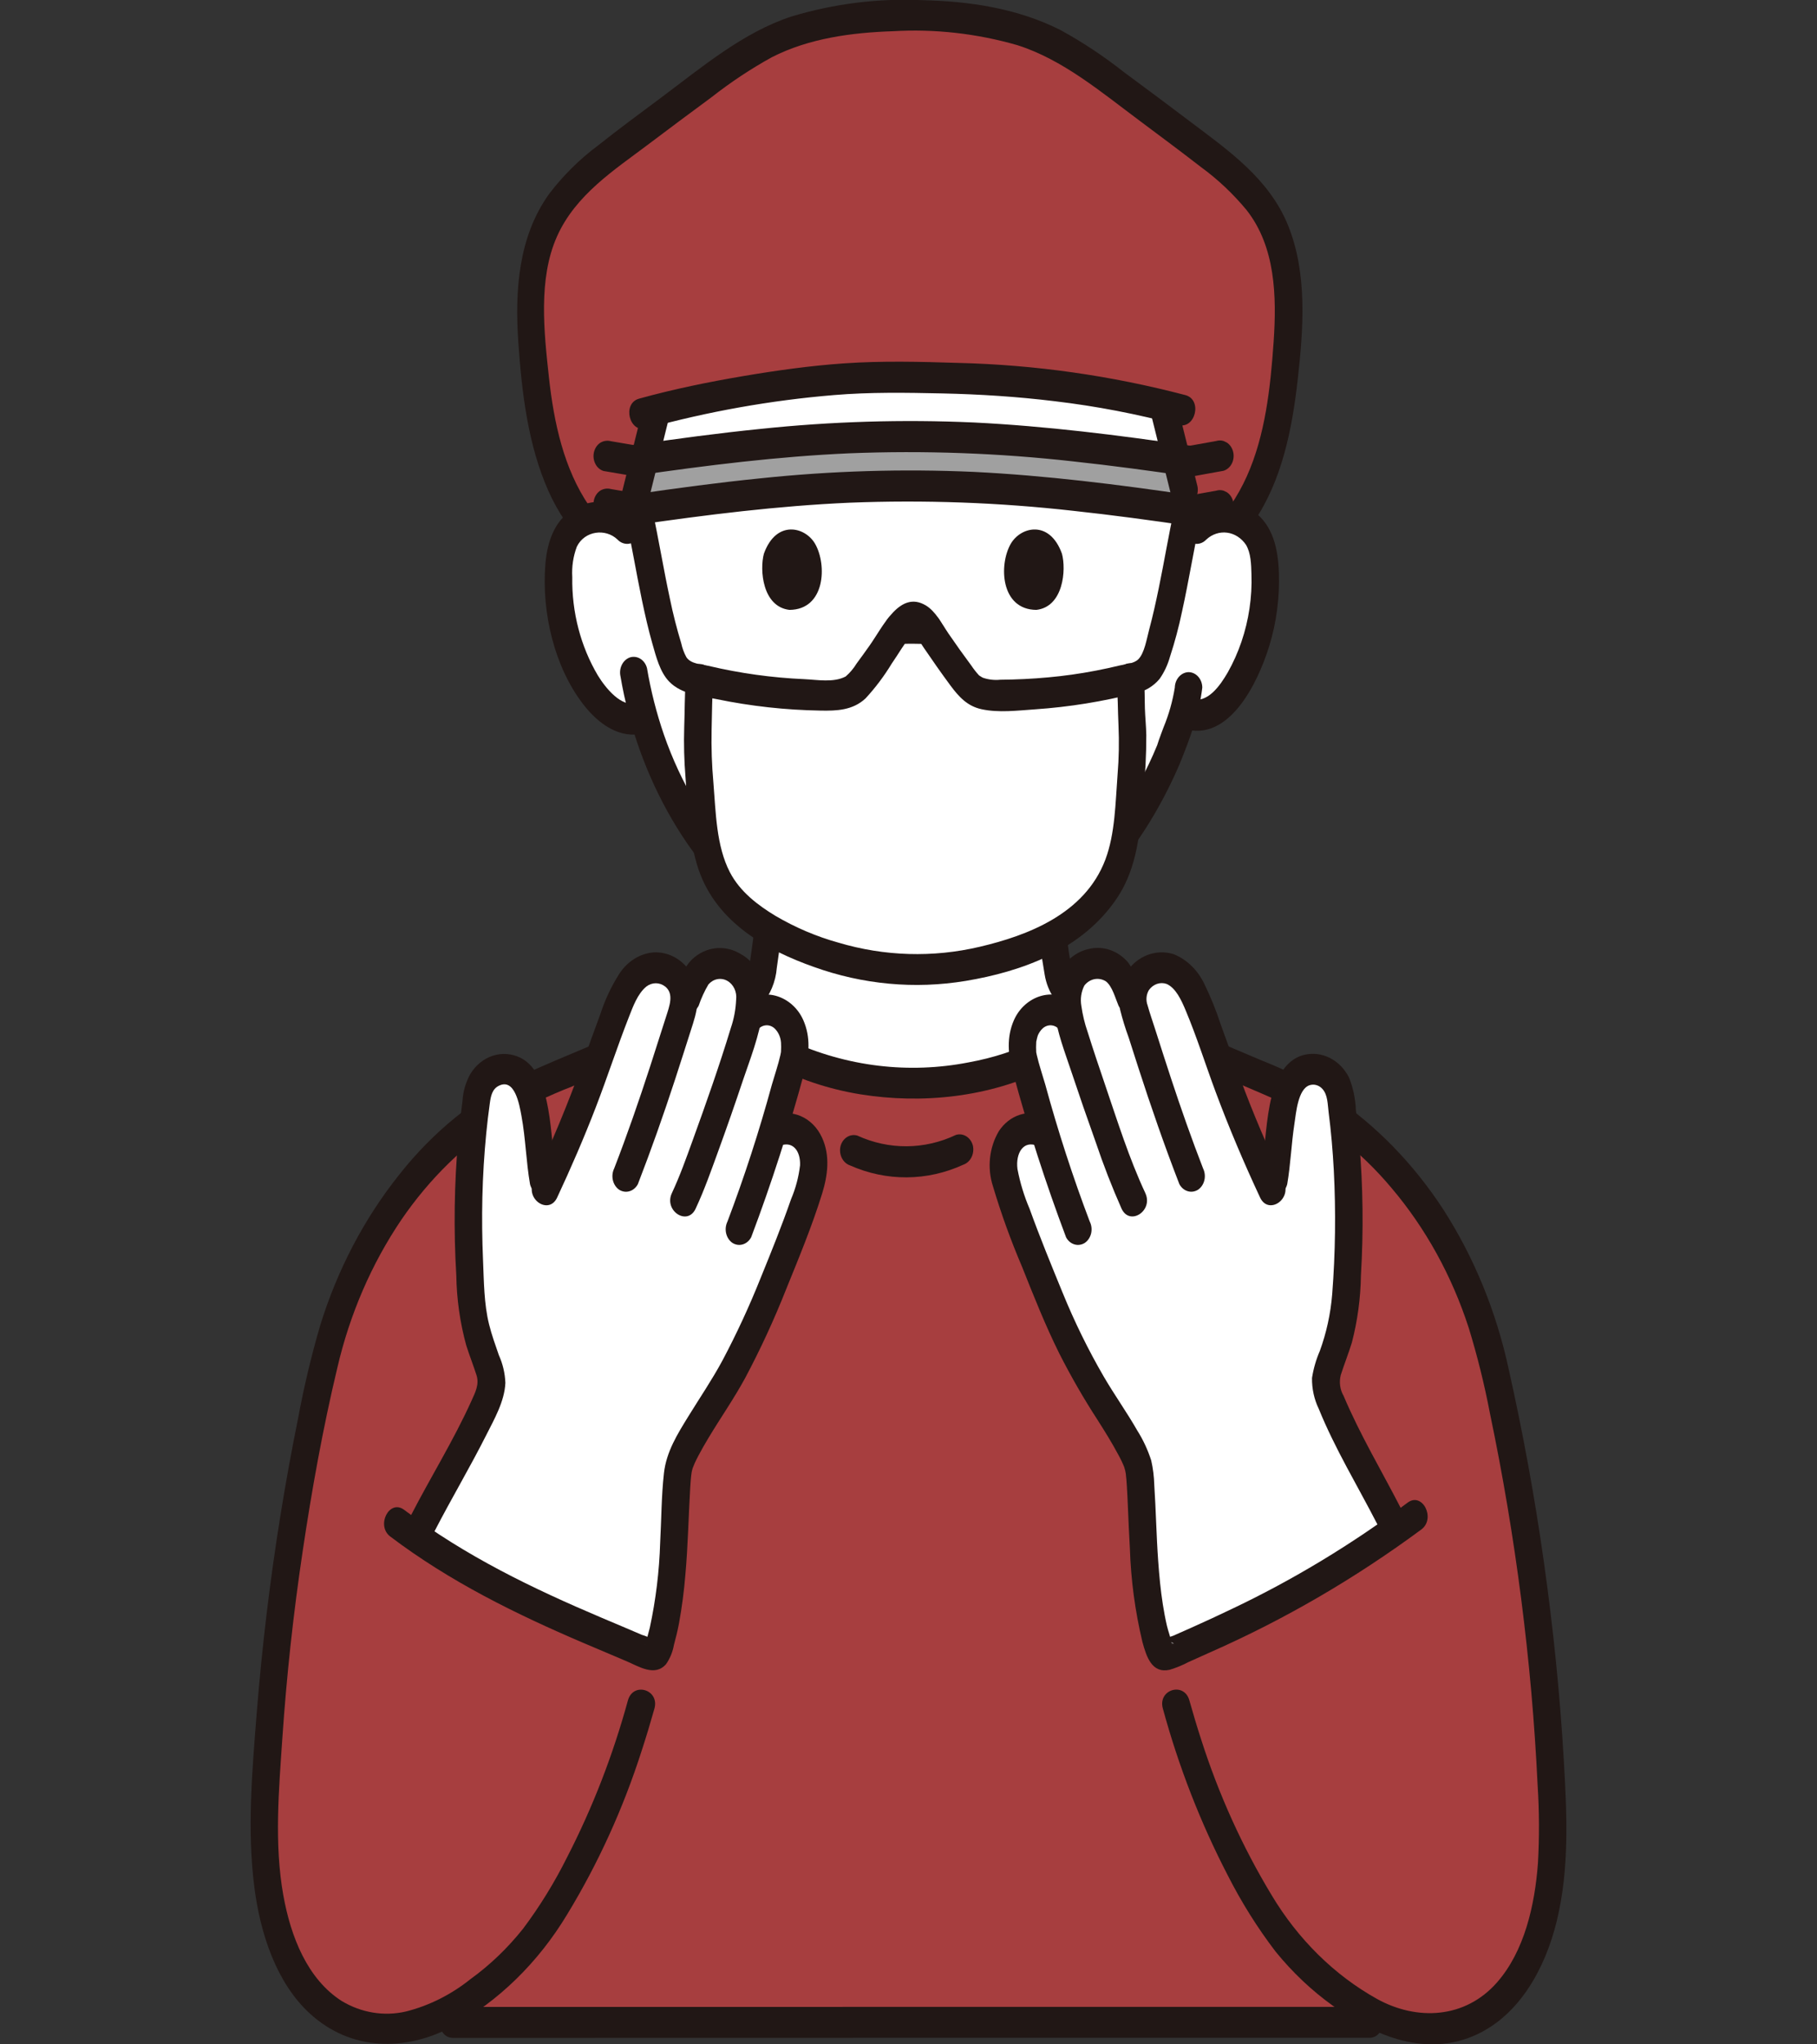<svg width="256" height="288" viewBox="0 0 256 288" fill="none" xmlns="http://www.w3.org/2000/svg">
<rect x="0" y="0" width="256" height="288" fill="#333333" stroke="none"/>
<g clip-path="url(#clip0_334_461)">
<path d="M103.432 55.396C109.469 54.259 115.562 53.534 121.676 53.223C125.641 53.092 129.614 53.179 133.582 53.265C143.762 53.462 153.902 54.74 163.867 57.083C165.333 62.998 166.801 68.913 168.271 74.826C168.918 74.076 169.715 73.509 170.596 73.174C171.476 72.84 172.415 72.746 173.334 72.901C174.161 73.033 174.952 73.371 175.647 73.892C176.343 74.412 176.926 75.101 177.355 75.908C177.851 77.023 178.133 78.242 178.182 79.487C178.544 84.357 177.708 89.245 175.767 93.616C174.852 95.826 173.523 97.787 171.873 99.367C171.203 100.098 170.351 100.581 169.43 100.752C168.509 100.923 167.564 100.773 166.721 100.322C166.087 102.455 165.262 104.372 164.99 105.303C163.71 109.206 156.841 122.566 148.034 128.48C148.174 130.391 148.401 132.283 148.691 134.185C149.155 137.18 149.014 139.85 152.711 141.355C152.775 141.381 153.562 141.794 154.69 142.39C148.972 149.107 139.498 152.545 127.833 152.545C117.163 152.545 107.06 147.962 101.667 142.443C102.877 141.807 103.714 141.377 103.778 141.354C107.477 139.85 107.328 137.178 107.796 134.183C108.127 132.151 108.362 130.102 108.499 128.042C105.012 125.44 101.892 122.262 99.243 118.617C95.423 113.429 92.528 107.461 90.719 101.039L90.216 101.191C88.053 101.846 86.402 100.548 85.085 99.367C83.434 97.787 82.106 95.826 81.19 93.616C79.249 89.245 78.413 84.357 78.775 79.487C78.824 78.242 79.106 77.023 79.602 75.908C80.03 75.101 80.614 74.412 81.309 73.892C82.005 73.371 82.796 73.033 83.623 72.901C84.469 72.762 85.331 72.83 86.151 73.102C86.971 73.373 87.729 73.841 88.374 74.473L92.529 57.736C95.747 56.912 99.524 56.1 103.432 55.396Z" fill="white"/>
<path d="M90.761 146.385C92.032 145.819 93.256 145.258 94.409 144.706L100.883 141.6C106.04 147.489 116.624 152.546 127.832 152.546C139.91 152.546 149.64 148.864 155.283 141.665L161.622 144.704C167.851 147.69 176.202 150.931 182.446 153.799C187.796 156.513 190.951 159.245 195.001 163.212C198.752 167.034 201.97 171.471 204.546 176.373C207.269 181.596 209.31 187.234 210.605 193.111C215.253 213.62 217.979 234.621 218.738 255.769C219.085 266.416 217.011 278.643 208.749 283.844C204.976 286.217 200.405 286.311 196.221 284.896H192.922C178.742 284.896 76.335 284.911 63.829 284.917C63.829 284.917 62.308 284.917 59.732 284.923C55.569 286.31 51.031 286.204 47.28 283.845C39.018 278.644 36.944 266.417 37.291 255.77C38.05 234.622 40.776 213.621 45.424 193.112C46.719 187.234 48.76 181.597 51.483 176.374C54.059 171.472 57.277 167.035 61.028 163.213C65.079 159.246 68.233 156.514 73.583 153.8C78.674 151.463 85.162 148.878 90.761 146.385Z" fill="#F54749" fill-opacity="0.6"/>
<path d="M192.924 282.718H175.819H146.573L113.069 282.724L83.135 282.729C77.047 282.729 70.958 282.729 64.869 282.729H63.83C61.339 282.729 61.335 287.086 63.83 287.086C69.269 287.086 74.708 287.086 80.147 287.086L108.987 287.08L142.471 287.075H172.766H191.777H192.927C195.42 287.075 195.424 282.718 192.927 282.718H192.924Z" fill="#211715"/>
<path d="M163.72 71.354C153.247 69.879 140.545 68.407 128.365 68.438C115.192 68.471 103.865 69.696 89.02 71.87L90.812 64.651C104.788 62.64 115.723 61.511 128.365 61.474C141.347 61.442 154.922 63.116 165.754 64.683C166.353 67.09 166.951 69.496 167.55 71.902C166.312 71.723 165.035 71.541 163.72 71.354Z" fill="#A0A0A0"/>
<path d="M83.677 23.651C80.921 25.806 78.624 28.621 76.949 31.893C74.41 37.31 74.585 43.833 75.099 49.965C75.801 58.336 77.175 67.095 82.096 73.409C82.582 73.161 83.096 72.991 83.623 72.901C84.469 72.762 85.331 72.83 86.151 73.102C86.971 73.373 87.729 73.841 88.374 74.473C89.758 68.895 91.141 63.315 92.523 57.734C100.973 55.57 113.28 53.501 121.676 53.223C125.641 53.092 129.614 53.179 133.582 53.265C143.762 53.462 153.902 54.74 163.867 57.083C165.333 62.998 166.801 68.913 168.271 74.826C168.918 74.076 169.715 73.509 170.596 73.174C171.476 72.84 172.415 72.746 173.334 72.901C173.698 72.962 174.055 73.064 174.401 73.204C179.193 66.906 180.546 58.246 181.24 49.967C181.755 43.836 181.93 37.312 179.39 31.895C177.117 27.048 172.998 23.791 169.011 20.758C164.724 17.497 160.415 14.276 156.084 11.094C153.648 9.205 151.083 7.536 148.414 6.101C142.101 2.924 134.556 2.178 128.17 2.178C122.186 2.178 114.238 2.921 107.925 6.098C105.255 7.533 102.691 9.202 100.255 11.09C95.924 14.272 91.615 17.493 87.328 20.754C86.105 21.686 84.869 22.638 83.677 23.651Z" fill="#F54749" fill-opacity="0.6"/>
<path d="M91.067 60.361C99.731 57.975 108.556 56.402 117.451 55.659C122.556 55.227 127.675 55.316 132.789 55.425C138.072 55.539 143.346 55.879 148.603 56.522C154.458 57.215 160.267 58.332 165.994 59.865C168.415 60.522 169.45 56.325 167.025 55.664C156.524 52.908 145.798 51.387 135.018 51.126C129.66 50.956 124.27 50.819 118.916 51.19C114.212 51.517 109.522 52.171 104.862 52.957C99.888 53.797 94.925 54.807 90.04 56.161C87.62 56.832 88.646 61.036 91.07 60.363L91.067 60.361Z" fill="#211715"/>
<path d="M83.014 71.282C79.449 66.061 78.038 59.563 77.338 53.136C76.644 46.76 75.813 39.3 78.467 33.332C81.09 27.432 86.584 23.927 91.278 20.385C94.253 18.14 97.239 15.914 100.234 13.707C102.936 11.586 105.779 9.701 108.737 8.067C114.013 5.369 120.07 4.59 125.806 4.398C131.695 4.053 137.596 4.712 143.309 6.354C149.712 8.375 155.12 12.952 160.593 17.031C163.483 19.187 166.375 21.342 169.232 23.554C171.578 25.267 173.729 27.296 175.637 29.597C179.696 34.771 179.891 41.69 179.438 48.231C178.996 54.599 178.263 61.324 175.669 67.096C175.005 68.571 174.221 69.972 173.325 71.282C173.069 71.782 172.998 72.376 173.128 72.933C173.258 73.492 173.579 73.969 174.02 74.263C174.466 74.541 174.99 74.614 175.484 74.469C175.977 74.323 176.401 73.97 176.67 73.482C180.582 67.746 182.041 60.545 182.833 53.513C183.64 46.337 184.217 38.598 181.507 31.824C178.845 25.177 173.012 21.159 167.844 17.25C164.706 14.876 161.555 12.523 158.393 10.192C155.538 7.937 152.529 5.94 149.392 4.222C143.304 1.156 136.573 0.174 129.957 0.023C123.735 -0.262 117.51 0.516 111.495 2.329C104.71 4.558 98.945 9.42 93.129 13.766C90.144 15.992 87.145 18.198 84.223 20.523C81.66 22.425 79.346 24.721 77.347 27.343C73.07 33.334 72.515 40.824 73.029 48.233C73.522 55.35 74.391 62.672 77.252 69.133C77.933 70.668 78.743 72.124 79.673 73.484C79.943 73.969 80.367 74.319 80.859 74.464C81.352 74.61 81.874 74.538 82.321 74.265C82.762 73.971 83.083 73.493 83.213 72.935C83.343 72.377 83.272 71.784 83.016 71.284L83.014 71.282Z" fill="#211715"/>
<path d="M97.187 147.165C99.224 146.11 101.259 145.051 103.293 143.988C103.758 143.745 104.266 143.534 104.713 143.254C103.795 143.837 104.768 143.245 104.995 143.137C105.285 142.999 105.574 142.859 105.852 142.692C106.348 142.387 106.811 142.02 107.235 141.6C108.505 140.194 109.289 138.326 109.447 136.33C109.824 133.606 110.244 130.883 110.43 128.132C110.426 127.556 110.22 127.005 109.858 126.597C109.496 126.19 109.006 125.959 108.494 125.954C107.983 125.965 107.496 126.198 107.135 126.604C106.774 127.01 106.567 127.558 106.557 128.132C106.396 130.501 106.036 132.827 105.712 135.171C105.622 135.966 105.457 136.748 105.223 137.505C105.378 137.042 105.199 137.534 105.149 137.636C105.119 137.697 104.81 138.219 104.94 138.029C105.071 137.838 104.68 138.33 104.631 138.382C104.359 138.679 104.801 138.299 104.434 138.57C103.33 139.272 102.184 139.885 101.004 140.405C99.081 141.407 97.157 142.407 95.233 143.407C94.793 143.702 94.473 144.179 94.343 144.737C94.213 145.295 94.283 145.888 94.538 146.388C94.806 146.877 95.23 147.231 95.724 147.376C96.217 147.522 96.741 147.448 97.187 147.169V147.165Z" fill="#211715"/>
<path d="M146.094 128.479C146.306 131.445 146.671 134.394 147.188 137.312C147.39 138.545 147.855 139.704 148.544 140.69C149.233 141.676 150.124 142.459 151.141 142.971C151.508 143.088 151.862 143.252 152.197 143.459C151.912 143.186 151.622 143.17 151.888 143.315C152.102 143.434 152.322 143.542 152.539 143.656C153.309 144.06 154.077 144.466 154.844 144.874C156.81 145.917 158.775 146.962 160.739 148.009C161.185 148.285 161.709 148.358 162.202 148.213C162.694 148.067 163.119 147.715 163.387 147.227C163.642 146.727 163.712 146.135 163.582 145.577C163.452 145.019 163.133 144.542 162.693 144.246C159.707 142.654 156.737 140.99 153.713 139.488C152.92 139.18 152.192 138.691 151.575 138.052C151.428 137.859 151.424 137.855 151.561 138.039C151.498 137.936 151.439 137.831 151.383 137.723C151.301 137.564 151.226 137.399 151.161 137.23C151.345 137.705 151.105 136.976 151.08 136.883C151.027 136.674 150.982 136.46 150.941 136.248C150.474 133.684 150.149 131.09 149.968 128.481C149.955 127.908 149.747 127.362 149.387 126.956C149.026 126.551 148.541 126.317 148.032 126.302C147.519 126.307 147.029 126.538 146.667 126.945C146.305 127.353 146.099 127.904 146.095 128.481L146.094 128.479Z" fill="#211715"/>
<path d="M98.954 142.472C101.598 145.578 104.757 148.07 108.253 149.807C112.365 151.973 116.739 153.441 121.233 154.164C129.936 155.563 139.418 154.584 147.504 150.558C151.252 148.746 154.574 145.979 157.208 142.474C157.558 142.057 157.753 141.506 157.753 140.933C157.753 140.361 157.558 139.809 157.208 139.393C156.843 138.989 156.351 138.762 155.839 138.762C155.326 138.762 154.835 138.989 154.469 139.393C150.004 145.504 143.273 148.414 136.495 149.658C128.028 151.316 119.317 150.266 111.355 146.626C107.71 145.023 104.415 142.556 101.694 139.393C100.013 137.314 97.28 140.402 98.955 142.474L98.954 142.472Z" fill="#211715"/>
<path d="M165.52 96.867C165.207 98.794 164.677 100.667 163.942 102.443C163.717 103.057 163.475 103.666 163.264 104.287C163.198 104.481 163.134 104.676 163.073 104.872C162.894 105.444 163.171 104.648 163.045 104.962C162.273 106.847 161.396 108.676 160.421 110.438C157.629 115.72 154.068 120.436 149.886 124.39C147.645 126.525 145 128.056 142.154 128.868C139.726 129.498 140.754 133.701 143.183 133.07C149.118 131.527 154.06 126.658 157.938 121.596C161.278 117.37 164.072 112.636 166.24 107.534C167.612 104.149 168.957 100.567 169.393 96.867C169.39 96.29 169.185 95.737 168.823 95.33C168.46 94.922 167.969 94.691 167.456 94.688C166.947 94.702 166.461 94.936 166.101 95.342C165.74 95.748 165.532 96.293 165.52 96.867Z" fill="#211715"/>
<path d="M87.422 95.286C89.811 109.439 97.434 123.242 108.583 130.665C111.643 132.744 115.032 134.139 118.562 134.772C119.057 134.907 119.578 134.825 120.021 134.542C120.464 134.259 120.794 133.798 120.945 133.251C121.077 132.693 121.009 132.1 120.756 131.599C120.503 131.097 120.085 130.728 119.592 130.57C113.678 129.583 108.512 126.058 104.242 121.46C99.555 116.429 95.905 110.305 93.547 103.517C92.499 100.475 91.699 97.332 91.157 94.127C91.016 93.573 90.688 93.103 90.242 92.819C89.797 92.534 89.27 92.458 88.775 92.606C88.285 92.77 87.871 93.14 87.619 93.64C87.367 94.139 87.297 94.729 87.422 95.286Z" fill="#211715"/>
<path d="M169.964 76.002C170.369 75.629 170.837 75.352 171.34 75.187C171.842 75.021 172.369 74.972 172.889 75.04C173.409 75.108 173.911 75.294 174.366 75.585C174.821 75.876 175.22 76.267 175.538 76.735C176.252 77.897 176.281 79.541 176.319 80.895C176.376 82.515 176.282 84.138 176.041 85.736C175.567 88.928 174.528 91.981 172.987 94.715C171.878 96.635 170.091 99.162 167.835 98.463C165.427 97.723 164.4 101.925 166.805 102.665C173.036 104.581 177.129 96.514 178.827 91.004C179.843 87.691 180.304 84.195 180.186 80.694C180.066 77.258 179.339 74.043 176.665 72.044C175.219 71.025 173.517 70.559 171.816 70.717C170.115 70.875 168.504 71.648 167.225 72.92C166.866 73.331 166.665 73.885 166.665 74.461C166.665 75.037 166.866 75.591 167.225 76.002C167.594 76.399 168.084 76.621 168.595 76.621C169.105 76.621 169.596 76.399 169.964 76.002Z" fill="#211715"/>
<path d="M89.731 72.92C88.582 71.785 87.167 71.045 85.654 70.791C84.142 70.536 82.596 70.777 81.202 71.485C78.286 72.975 77.113 76.079 76.838 79.487C76.284 86.329 78.139 94.018 82.19 99.244C84.343 102.021 87.363 104.166 90.731 103.292C93.158 102.662 92.131 98.46 89.701 99.091C87.523 99.656 85.345 96.96 84.24 95.166C81.807 91.066 80.547 86.227 80.629 81.298C80.542 79.831 80.763 78.362 81.274 77.008C82.37 74.765 85.308 74.398 86.993 76.002C87.362 76.397 87.853 76.617 88.362 76.617C88.872 76.617 89.362 76.397 89.731 76.002C90.091 75.591 90.292 75.037 90.292 74.461C90.292 73.885 90.091 73.331 89.731 72.92Z" fill="#211715"/>
<path d="M107.629 77.995C107.009 80.264 107.413 85.474 111.229 85.918C116.273 85.884 116.542 79.581 114.844 76.618C113.454 74.191 109.366 73.182 107.629 77.995Z" fill="#211715"/>
<path d="M149.617 77.995C150.238 80.264 149.833 85.475 146.017 85.918C140.974 85.884 140.705 79.581 142.402 76.617C143.793 74.191 147.88 73.183 149.617 77.995Z" fill="#211715"/>
<path d="M160.647 146.586C167.127 149.682 173.787 152.26 180.333 155.177C186.281 157.934 191.639 162.085 196.05 167.353C200.845 173.006 204.549 179.714 206.929 187.056C208.141 190.997 209.139 195.017 209.918 199.094C210.824 203.431 211.646 207.788 212.382 212.165C213.845 220.849 214.968 229.593 215.75 238.397C216.133 242.754 216.428 247.12 216.638 251.495C216.874 255.148 216.889 258.814 216.683 262.469C216.243 268.432 214.766 274.884 210.927 279.262C206.409 284.418 199.605 284.69 194.012 281.601C188.008 278.255 182.884 273.206 179.145 266.952C175.041 260.157 171.714 252.807 169.24 245.077C168.646 243.245 168.094 241.397 167.572 239.54C166.823 236.876 163.082 238.014 163.838 240.698C166.066 248.871 169.121 256.729 172.944 264.117C174.889 267.955 177.156 271.575 179.715 274.926C182.095 277.857 184.808 280.422 187.784 282.556C193.773 286.952 201.117 289.866 208.106 286.59C214.056 283.802 217.687 277.395 219.337 270.615C221.131 263.242 220.769 255.601 220.331 248.061C219.791 238.726 218.841 229.42 217.54 220.182C216.249 211.023 214.594 201.942 212.575 192.937C210.835 184.829 207.709 177.179 203.369 170.416C199.171 163.96 193.865 158.516 187.764 154.408C184.571 152.433 181.237 150.762 177.797 149.41C174.304 147.913 170.794 146.465 167.309 144.943C165.734 144.255 164.162 143.557 162.608 142.814C162.161 142.541 161.638 142.47 161.146 142.616C160.654 142.761 160.23 143.111 159.959 143.596C159.703 144.095 159.633 144.688 159.763 145.246C159.893 145.804 160.213 146.282 160.654 146.576L160.647 146.586Z" fill="#211715"/>
<path d="M128.324 88.509C122.069 88.509 111.81 89.865 104.688 91.031C103.446 91.236 100.373 91.539 99.563 92.566C98.056 94.472 98.628 98.552 98.433 100.868C98.221 104.573 98.319 108.293 98.726 111.978C99.177 116.86 99.397 122.064 102.371 125.874C107.871 132.914 120.615 136.664 128.989 136.664C134.576 136.575 140.112 135.447 145.372 133.325C149.937 131.484 154.206 128.395 156.596 123.953C158.849 119.765 158.761 115.566 159.244 110.792C159.609 107.438 159.667 104.051 159.419 100.685C159.212 98.374 159.736 94.603 158.208 92.668C157.402 91.642 154.866 91.231 153.621 91.043C145.802 89.861 135.273 88.509 128.324 88.509Z" fill="white"/>
<path d="M96.623 95.723C96.45 97.941 96.486 100.204 96.4 102.431C96.327 104.797 96.389 107.165 96.583 109.522C96.9 113.794 97.045 118.424 98.413 122.465C100.978 130.044 108.176 133.919 114.647 136.209C121.554 138.695 128.874 139.372 136.049 138.189C143.858 136.883 152.467 133.876 157.403 126.479C160.259 122.2 160.622 117.108 161.068 111.971C161.361 109.182 161.507 106.375 161.504 103.567C161.481 102.313 161.347 101.07 161.307 99.82C161.262 98.413 161.307 97.013 161.161 95.612C161.146 95.04 160.937 94.496 160.577 94.091C160.217 93.686 159.734 93.451 159.225 93.434C158.712 93.437 158.221 93.668 157.859 94.076C157.496 94.484 157.292 95.036 157.289 95.612C157.516 97.779 157.477 100.01 157.585 102.191C157.689 104.506 157.645 106.826 157.455 109.133C157.151 113.052 157.121 117.433 155.733 121.105C152.828 128.786 144.712 131.808 138.051 133.375C131.442 134.933 124.6 134.729 118.074 132.779C115.011 131.925 112.05 130.664 109.253 129.02C106.801 127.537 104.259 125.628 102.828 122.863C100.912 119.161 100.85 114.412 100.512 110.253C100.291 107.785 100.207 105.305 100.259 102.826C100.328 100.473 100.313 98.064 100.495 95.721C100.491 95.145 100.286 94.594 99.924 94.186C99.561 93.778 99.071 93.547 98.559 93.543C98.049 93.554 97.562 93.787 97.201 94.194C96.84 94.6 96.633 95.147 96.623 95.721V95.723Z" fill="#211715"/>
<path d="M130.768 86.383C129.373 86.324 127.975 86.303 126.58 86.365C126.068 86.374 125.578 86.601 125.209 87C124.937 87.305 124.752 87.694 124.677 88.117C124.602 88.54 124.64 88.979 124.787 89.378C124.934 89.776 125.183 90.117 125.502 90.356C125.821 90.596 126.197 90.723 126.58 90.722C127.975 90.66 129.373 90.681 130.768 90.74C131.281 90.74 131.774 90.51 132.137 90.102C132.5 89.693 132.704 89.139 132.704 88.561C132.704 87.984 132.5 87.43 132.137 87.021C131.774 86.612 131.281 86.383 130.768 86.383Z" fill="#211715"/>
<path d="M119.766 164.179C124.898 166.456 130.613 166.42 135.722 164.078C136.208 163.909 136.618 163.537 136.87 163.039C137.121 162.542 137.194 161.955 137.074 161.398C136.935 160.843 136.606 160.372 136.161 160.088C135.715 159.803 135.187 159.727 134.692 159.877C132.495 160.92 130.137 161.465 127.753 161.482C125.368 161.5 123.004 160.988 120.795 159.978C120.3 159.827 119.772 159.903 119.326 160.188C118.881 160.473 118.552 160.944 118.414 161.5C118.29 162.056 118.361 162.645 118.613 163.144C118.865 163.643 119.278 164.014 119.766 164.179Z" fill="#211715"/>
<path d="M149.805 142.811C150.14 143.058 150.452 143.343 150.734 143.663C150.048 140.592 150.096 137.199 153.267 135.981C154.176 135.593 155.181 135.595 156.088 135.989C156.996 136.382 157.742 137.138 158.185 138.112C158.467 138.727 159.272 140.593 159.272 140.593L159.654 141.479C159.493 140.478 159.651 139.446 160.101 138.564C160.551 137.682 161.264 137.008 162.113 136.66C164.958 135.55 167.067 137.353 168.621 141.003C169.509 143.091 170.835 146.871 172.575 151.697C174.741 157.717 177.27 163.458 179.208 167.601C180.015 164.334 180.015 160.395 180.634 156.97C180.957 155.174 181.319 153.29 182.39 151.908C182.935 151.256 183.655 150.821 184.44 150.672C185.224 150.522 186.031 150.664 186.737 151.078C187.241 151.377 187.683 151.793 188.034 152.298C188.385 152.803 188.636 153.386 188.773 154.009C190.209 164.095 190.439 174.352 189.458 184.507C189.227 187.139 188.254 189.617 187.412 192.084C187.008 193.264 186.615 194.001 186.812 195.201C187.127 196.569 187.608 197.883 188.241 199.104C190.63 204.249 193.818 209.769 196.685 215.533C185.52 223.874 174.602 228.702 164.977 232.905C163.4 233.594 163.417 232.794 162.902 230.982C160.576 222.806 161.148 209.288 160.357 206.392C159.615 203.678 155.07 197.106 154.049 195.381C151.895 191.676 149.97 187.809 148.287 183.807C146.512 179.476 142.801 170.431 141.712 166.328C141.196 164.705 141.262 162.921 141.896 161.352C142.269 160.447 142.916 159.721 143.721 159.303C144.204 159.076 144.724 158.963 145.247 158.973C145.771 158.982 146.287 159.113 146.763 159.358L147.213 159.511C146.137 155.949 145.144 152.448 144.227 149.274C144.001 148.488 143.454 144.345 146.345 142.743C146.87 142.388 147.472 142.207 148.084 142.219C148.696 142.231 149.292 142.436 149.805 142.811Z" fill="white"/>
<path d="M181.357 166.833C181.841 164.02 181.937 161.151 182.37 158.332C182.607 156.789 182.865 153.402 184.525 152.874C184.833 152.779 185.159 152.775 185.469 152.864C185.779 152.952 186.063 153.129 186.294 153.379C187.079 154.209 187.047 155.564 187.191 156.686C187.541 159.4 187.774 162.132 187.922 164.872C188.221 170.68 188.146 176.504 187.697 182.3C187.474 185.059 186.884 187.765 185.947 190.328C185.427 191.527 185.058 192.801 184.852 194.115C184.827 195.635 185.155 197.137 185.803 198.472C188.088 204.099 191.264 209.301 194.013 214.65C195.261 217.076 198.608 214.885 197.357 212.45C194.661 207.207 191.614 202.113 189.297 196.634C189.049 196.209 188.885 195.728 188.816 195.226C188.748 194.723 188.776 194.209 188.899 193.72C189.392 192.177 189.994 190.678 190.469 189.126C191.266 186.058 191.695 182.883 191.742 179.686C192.119 173.429 192.043 167.148 191.514 160.905C191.381 159.387 191.216 157.872 191.03 156.36C190.969 154.782 190.64 153.23 190.062 151.79C189.448 150.576 188.506 149.613 187.374 149.04C186.242 148.466 184.977 148.312 183.762 148.599C180.769 149.331 179.485 152.614 178.897 155.666C178.258 158.967 178.194 162.358 177.622 165.671C177.499 166.227 177.571 166.816 177.823 167.314C178.074 167.813 178.487 168.184 178.975 168.35C179.47 168.498 179.997 168.422 180.442 168.137C180.888 167.853 181.216 167.383 181.356 166.829L181.357 166.833Z" fill="#211715"/>
<path d="M180.88 166.506C178.655 161.744 176.554 156.894 174.731 151.919C173.8 149.378 172.909 146.823 171.979 144.285C171.344 142.349 170.583 140.468 169.703 138.657C168.774 136.677 167.217 135.162 165.342 134.414C164.394 134.12 163.398 134.082 162.434 134.303C161.471 134.524 160.568 134.997 159.798 135.685C158.954 136.457 158.32 137.48 157.969 138.638C157.618 139.796 157.564 141.042 157.813 142.233C158.149 143.579 158.555 144.901 159.031 146.193C159.469 147.568 159.909 148.942 160.352 150.314C162.15 155.876 164.059 161.388 166.161 166.81C166.423 167.306 166.848 167.666 167.344 167.812C167.839 167.958 168.367 167.879 168.811 167.591C169.244 167.29 169.558 166.812 169.688 166.257C169.817 165.702 169.752 165.113 169.506 164.61C167.892 160.452 166.411 156.235 165.008 151.982C164.247 149.672 163.504 147.353 162.765 145.034C162.403 143.898 162 142.765 161.681 141.612C161.555 141.269 161.505 140.897 161.536 140.527C161.568 140.158 161.679 139.803 161.861 139.493C162.151 139.077 162.546 138.77 162.995 138.613C163.444 138.456 163.925 138.457 164.373 138.615C165.664 139.184 166.445 140.902 167.026 142.28C168.616 146.056 169.857 150.019 171.291 153.87C173.171 158.918 175.273 163.854 177.535 168.701C178.695 171.184 182.039 168.984 180.88 166.501V166.506Z" fill="#211715"/>
<path d="M161.369 168.079C159.077 163.184 157.447 157.961 155.674 152.754C154.841 150.311 154.018 147.863 153.244 145.396C152.829 144.204 152.53 142.965 152.352 141.701C152.182 140.72 152.333 139.704 152.778 138.838C153.148 138.362 153.653 138.044 154.207 137.938C154.762 137.832 155.332 137.944 155.822 138.255C156.716 138.946 157.144 140.636 157.597 141.692C157.859 142.187 158.284 142.547 158.779 142.693C159.275 142.839 159.802 142.76 160.246 142.474C160.682 142.174 160.997 141.696 161.127 141.141C161.256 140.586 161.19 139.995 160.941 139.494C160.446 138.088 159.772 136.77 158.939 135.583C158.229 134.753 157.34 134.144 156.36 133.814C155.379 133.484 154.339 133.445 153.341 133.7C152.472 133.897 151.651 134.303 150.935 134.89C150.218 135.476 149.623 136.23 149.189 137.099C148.473 138.812 148.26 140.737 148.581 142.594C148.94 145.437 150.012 148.171 150.902 150.844C152.026 154.216 153.185 157.572 154.381 160.912C155.454 164.1 156.669 167.226 158.021 170.277C159.183 172.759 162.527 170.559 161.365 168.079H161.369Z" fill="#211715"/>
<path d="M153.542 172.106C151.151 165.797 149.059 159.351 147.272 152.794C146.874 151.412 146.394 150.026 146.073 148.619C146.049 148.513 146.033 148.406 146.008 148.302C145.927 147.951 146.019 148.774 145.994 148.19C145.967 147.753 145.967 147.314 145.994 146.877C146.047 146.221 145.904 147.215 146.046 146.548C146.09 146.313 146.15 146.081 146.224 145.856C146.374 145.499 146.589 145.181 146.855 144.923C147.191 144.593 147.626 144.421 148.072 144.441C148.517 144.461 148.939 144.673 149.25 145.032C149.694 145.32 150.221 145.399 150.717 145.253C151.213 145.106 151.638 144.746 151.9 144.25C152.147 143.748 152.212 143.158 152.083 142.603C151.954 142.048 151.639 141.57 151.205 141.269C148.446 138.926 144.353 140.308 142.852 143.72C141.803 146.106 142.011 148.622 142.713 151.068C144.84 158.958 147.34 166.714 150.201 174.305C150.463 174.801 150.888 175.161 151.384 175.307C151.879 175.453 152.407 175.374 152.851 175.086C153.285 174.785 153.599 174.307 153.729 173.753C153.858 173.198 153.792 172.608 153.546 172.106H153.542Z" fill="#211715"/>
<path d="M147.275 157.255C146.129 156.737 144.862 156.663 143.675 157.046C142.487 157.429 141.448 158.247 140.72 159.37C140.054 160.495 139.632 161.78 139.488 163.122C139.345 164.463 139.483 165.824 139.893 167.095C141.052 170.982 142.427 174.785 144.008 178.479C145.648 182.606 147.291 186.739 149.252 190.684C150.885 193.901 152.677 197.013 154.619 200.005C155.628 201.592 156.63 203.192 157.523 204.866C157.881 205.501 158.195 206.165 158.464 206.853C158.295 206.39 158.502 207.034 158.533 207.173C158.592 207.43 158.625 207.693 158.662 207.955C158.571 207.307 158.685 208.263 158.696 208.394C158.724 208.73 158.747 209.066 158.767 209.403C158.823 210.287 158.863 211.173 158.901 212.058C158.99 214.08 159.07 216.101 159.19 218.121C159.333 222.571 159.925 226.989 160.953 231.29C161.541 233.469 162.315 235.776 164.788 235.232C165.713 234.954 166.614 234.584 167.481 234.127C168.5 233.676 169.518 233.219 170.534 232.756C180.952 228.165 190.917 222.367 200.268 215.456C202.324 213.897 200.388 210.121 198.313 211.693C190.483 217.55 182.181 222.567 173.518 226.678C171.656 227.577 169.779 228.437 167.897 229.282C167.036 229.668 166.173 230.051 165.307 230.43C165.004 230.563 164.146 230.742 163.962 230.984C164.103 230.803 166.302 231.972 164.951 231.396C165.142 231.477 165.138 231.991 165.066 231.505C164.941 230.673 164.599 229.843 164.408 229.023C164.18 228.041 163.995 227.045 163.838 226.045C163.515 224.007 163.325 221.947 163.178 219.885C162.923 216.324 162.862 212.752 162.627 209.191C162.597 208.025 162.453 206.866 162.196 205.736C161.714 204.244 161.057 202.831 160.24 201.536C158.751 198.933 157.02 196.519 155.512 193.933C153.318 190.152 151.376 186.192 149.703 182.087C148.103 178.184 146.497 174.274 145.059 170.287C144.292 168.5 143.718 166.616 143.35 164.675C143.075 162.467 144.176 160.536 146.245 161.455C146.741 161.604 147.268 161.528 147.714 161.244C148.159 160.959 148.488 160.488 148.627 159.933C148.752 159.377 148.681 158.787 148.429 158.288C148.177 157.789 147.764 157.419 147.275 157.254V157.255Z" fill="#211715"/>
<path d="M93.432 142.824C86.777 146.001 79.898 148.543 73.212 151.634C66.75 154.787 60.978 159.491 56.3 165.416C51.326 171.63 47.512 178.905 45.085 186.809C43.842 191.078 42.81 195.421 41.996 199.819C41.071 204.379 40.239 208.961 39.499 213.565C38.029 222.712 36.922 231.923 36.18 241.197C35.536 249.322 34.799 257.656 35.824 265.772C36.658 272.38 38.929 279.323 43.657 283.658C49.441 288.96 57.112 289.013 63.685 285.523C70.238 281.932 75.837 276.467 79.921 269.675C84.276 262.52 87.803 254.769 90.414 246.61C91.052 244.659 91.644 242.687 92.202 240.705C92.956 238.025 89.217 236.878 88.467 239.547C86.369 247.227 83.506 254.616 79.933 261.574C78.144 265.169 76.054 268.565 73.691 271.713C71.521 274.438 69.035 276.822 66.299 278.8C63.56 280.996 60.457 282.552 57.174 283.375C54.1 284.08 50.903 283.554 48.137 281.887C43.32 278.801 40.969 272.872 39.917 266.991C38.622 259.742 39.286 252.157 39.783 244.851C40.382 236.045 41.334 227.286 42.638 218.572C43.929 209.89 45.49 201.21 47.524 192.703C49.276 185.14 52.345 178.044 56.553 171.826C60.527 166.01 65.507 161.16 71.193 157.567C74.218 155.821 77.349 154.319 80.563 153.072C83.952 151.633 87.346 150.225 90.714 148.737C92.28 148.045 93.837 147.328 95.386 146.588C95.828 146.294 96.148 145.816 96.278 145.258C96.408 144.7 96.337 144.107 96.081 143.607C95.813 143.12 95.388 142.767 94.895 142.622C94.402 142.476 93.878 142.549 93.432 142.826V142.824Z" fill="#211715"/>
<path d="M106.227 142.811C105.892 143.058 105.58 143.343 105.298 143.663C105.985 140.592 105.937 137.199 102.765 135.981C101.856 135.593 100.852 135.595 99.944 135.989C99.037 136.382 98.291 137.138 97.848 138.112C97.566 138.727 96.76 140.593 96.76 140.593L96.378 141.479C96.54 140.478 96.382 139.446 95.932 138.564C95.481 137.682 94.769 137.007 93.919 136.66C91.074 135.55 88.966 137.353 87.412 141.003C86.524 143.091 85.197 146.871 83.458 151.697C81.292 157.717 78.764 163.458 76.825 167.601C76.018 164.334 76.018 160.395 75.399 156.97C75.076 155.174 74.714 153.29 73.643 151.908C73.098 151.256 72.378 150.821 71.594 150.671C70.809 150.522 70.002 150.664 69.296 151.078C68.792 151.377 68.35 151.793 68 152.298C67.649 152.804 67.397 153.386 67.26 154.009C65.824 164.095 65.594 174.352 66.576 184.507C66.806 187.139 67.779 189.617 68.621 192.083C69.025 193.263 69.418 194.001 69.221 195.2C68.907 196.569 68.426 197.883 67.792 199.104C65.404 204.249 61.446 210.777 58.579 216.546C69.744 224.886 81.431 228.709 91.057 232.909C92.634 233.598 92.617 232.798 93.132 230.985C95.457 222.81 94.885 209.291 95.677 206.396C96.419 203.682 100.964 197.109 101.985 195.385C104.14 191.679 106.065 187.811 107.748 183.807C109.523 179.476 113.235 170.431 114.324 166.328C114.839 164.705 114.773 162.921 114.14 161.352C113.767 160.447 113.12 159.721 112.315 159.303C111.832 159.076 111.312 158.963 110.788 158.973C110.265 158.982 109.749 159.113 109.272 159.358L108.823 159.511C109.898 155.949 110.891 152.448 111.808 149.274C112.035 148.488 112.582 144.345 109.69 142.743C109.165 142.388 108.562 142.205 107.95 142.217C107.337 142.229 106.74 142.435 106.227 142.811Z" fill="white"/>
<path d="M78.409 165.674C77.868 162.545 77.8 159.339 77.235 156.212C76.725 153.387 75.823 150.245 73.282 148.991C72.064 148.41 70.706 148.316 69.435 148.726C68.164 149.136 67.056 150.025 66.298 151.244C65.635 152.403 65.243 153.733 65.16 155.108C64.933 156.828 64.734 158.557 64.573 160.282C63.995 166.73 63.9 173.222 64.29 179.688C64.343 183.025 64.813 186.337 65.688 189.526C66.136 190.939 66.683 192.312 67.134 193.724C67.552 195.033 66.959 196.157 66.426 197.338C63.907 202.916 60.69 208.058 57.907 213.464C56.654 215.895 60 218.093 61.25 215.663C63.59 211.125 66.194 206.759 68.496 202.192C69.615 199.974 71.091 197.424 71.203 194.814C71.15 193.456 70.838 192.127 70.288 190.917C69.793 189.486 69.277 188.059 68.908 186.577C68.187 183.688 68.182 180.516 68.055 177.533C67.928 174.57 67.894 171.601 67.963 168.638C68.034 165.639 68.216 162.647 68.508 159.661C68.646 158.246 68.814 156.836 69.01 155.431C69.152 154.402 69.338 153.434 70.275 152.961C72.518 151.839 73.165 155.553 73.468 157.192C74.055 160.375 74.124 163.644 74.678 166.835C74.819 167.389 75.147 167.859 75.593 168.144C76.038 168.428 76.565 168.504 77.06 168.357C77.549 168.193 77.964 167.823 78.216 167.323C78.468 166.824 78.538 166.234 78.412 165.677L78.409 165.674Z" fill="#211715"/>
<path d="M78.497 168.705C80.445 164.535 82.282 160.297 83.947 155.975C85.561 151.788 86.951 147.495 88.588 143.321C89.186 141.798 89.83 139.987 91.072 138.976C91.459 138.678 91.917 138.518 92.386 138.516C92.855 138.514 93.314 138.671 93.703 138.966C95.002 139.989 94.321 141.728 93.838 143.245C93.096 145.576 92.354 147.908 91.598 150.234C90.022 155.08 88.36 159.886 86.528 164.616C86.284 165.119 86.221 165.707 86.35 166.261C86.479 166.815 86.791 167.293 87.222 167.597C87.666 167.884 88.193 167.963 88.689 167.817C89.185 167.67 89.609 167.311 89.871 166.815C91.749 161.969 93.481 157.059 95.103 152.099C95.961 149.472 96.797 146.834 97.637 144.202C98.482 141.545 98.75 138.97 97.072 136.631C96.467 135.816 95.703 135.169 94.839 134.742C93.975 134.314 93.034 134.118 92.091 134.167C91.145 134.244 90.224 134.55 89.392 135.066C88.561 135.581 87.839 136.293 87.275 137.152C86.148 138.91 85.242 140.834 84.581 142.87C83.708 145.202 82.875 147.552 82.033 149.899C79.998 155.568 77.683 161.092 75.156 166.504C73.997 168.984 77.338 171.189 78.499 168.703L78.497 168.705Z" fill="#211715"/>
<path d="M98.006 170.277C99.237 167.649 100.214 164.858 101.213 162.113C102.421 158.789 103.587 155.447 104.71 152.085C106.463 146.871 110.476 137.571 104.128 134.268C103.081 133.682 101.906 133.447 100.744 133.592C99.582 133.737 98.482 134.255 97.575 135.085C96.354 136.24 95.767 137.921 95.087 139.496C94.841 139.999 94.775 140.588 94.905 141.143C95.034 141.697 95.348 142.175 95.782 142.476C96.226 142.763 96.753 142.842 97.249 142.696C97.744 142.549 98.169 142.19 98.431 141.695C98.79 140.635 99.254 139.624 99.813 138.68C100.15 138.292 100.587 138.034 101.062 137.942C101.538 137.85 102.027 137.93 102.459 138.169C102.892 138.408 103.247 138.795 103.472 139.275C103.698 139.754 103.783 140.302 103.715 140.839C103.657 142.196 103.406 143.535 102.972 144.803C101.343 150.163 99.475 155.45 97.574 160.694C96.675 163.174 95.799 165.65 94.662 168.081C93.502 170.56 96.84 172.764 98.006 170.28V170.277Z" fill="#211715"/>
<path d="M105.833 174.305C108.694 166.714 111.194 158.958 113.321 151.068C114.024 148.624 114.232 146.108 113.182 143.72C111.681 140.305 107.588 138.924 104.829 141.269C104.397 141.573 104.085 142.051 103.956 142.605C103.827 143.159 103.891 143.747 104.134 144.25C104.396 144.746 104.821 145.106 105.317 145.252C105.812 145.398 106.34 145.319 106.784 145.032C107.095 144.671 107.516 144.459 107.962 144.439C108.408 144.419 108.844 144.592 109.179 144.923C109.677 145.427 109.985 146.126 110.039 146.877C110.062 147.285 110.062 147.694 110.039 148.101C110.031 148.217 110.021 148.331 110.009 148.446C110.047 148.148 110.053 148.077 110.029 148.236C110.001 148.362 109.983 148.492 109.954 148.619C109.635 150.026 109.153 151.414 108.754 152.794C106.968 159.351 104.875 165.797 102.485 172.106C102.241 172.609 102.178 173.197 102.307 173.751C102.436 174.305 102.748 174.783 103.18 175.086C103.624 175.374 104.151 175.453 104.647 175.306C105.143 175.16 105.568 174.8 105.829 174.305H105.833Z" fill="#211715"/>
<path d="M109.786 161.457C111.618 160.64 112.8 162.056 112.721 164.16C112.525 165.816 112.097 167.427 111.454 168.933C110.163 172.654 108.687 176.301 107.209 179.934C105.606 183.958 103.795 187.873 101.787 191.66C100.314 194.391 98.597 196.909 96.982 199.532C95.467 201.996 93.883 204.497 93.544 207.53C93.182 210.772 93.189 214.071 93.011 217.333C92.887 221.369 92.398 225.38 91.552 229.305C91.45 229.725 91.335 230.14 91.222 230.555C91.17 230.743 90.832 231.522 90.893 231.725C90.807 231.439 91.469 231.2 91.504 231.18C92.12 230.874 92.069 231.104 91.833 230.908C91.396 230.647 90.932 230.449 90.452 230.316C88.566 229.499 86.674 228.711 84.785 227.91C75.087 223.797 65.582 219.232 56.945 212.701C54.87 211.132 52.93 214.905 54.99 216.463C63.398 222.822 72.66 227.368 82.1 231.406C84.159 232.288 86.227 233.152 88.287 234.032C89.997 234.758 92.286 236.262 93.859 234.415C94.406 233.622 94.781 232.697 94.955 231.712C95.225 230.725 95.466 229.735 95.659 228.723C96.074 226.446 96.377 224.145 96.565 221.83C96.928 217.769 97.002 213.69 97.245 209.62C97.283 208.976 97.33 208.331 97.396 207.689C97.331 208.325 97.422 207.535 97.447 207.405C97.497 207.154 97.56 206.906 97.637 206.663C97.493 207.129 97.813 206.254 97.879 206.118C98.04 205.769 98.212 205.427 98.389 205.088C98.839 204.227 99.326 203.39 99.822 202.563C101.516 199.738 103.389 197.064 104.973 194.154C107.127 190.107 109.062 185.918 110.766 181.608C112.561 177.185 114.408 172.738 115.832 168.142C116.632 165.554 116.982 162.781 115.811 160.254C115.177 158.856 114.103 157.775 112.798 157.221C111.494 156.667 110.052 156.68 108.756 157.258C108.269 157.426 107.858 157.797 107.606 158.296C107.355 158.794 107.282 159.381 107.404 159.938C107.543 160.493 107.871 160.964 108.317 161.248C108.763 161.533 109.29 161.609 109.785 161.46L109.786 161.457Z" fill="#211715"/>
<path d="M90.402 58.203L87.488 69.938C87.421 70.214 87.402 70.502 87.433 70.786C87.465 71.07 87.546 71.344 87.671 71.593C87.797 71.842 87.965 72.061 88.165 72.236C88.366 72.412 88.596 72.542 88.841 72.618C89.086 72.694 89.342 72.715 89.594 72.68C89.847 72.644 90.09 72.553 90.312 72.412C90.533 72.271 90.727 72.082 90.883 71.856C91.04 71.631 91.155 71.373 91.222 71.097L94.133 59.363C94.27 58.806 94.204 58.21 93.951 57.708C93.697 57.205 93.276 56.837 92.781 56.683C92.286 56.529 91.756 56.603 91.31 56.889C90.863 57.174 90.535 57.648 90.399 58.205L90.402 58.203Z" fill="#211715"/>
<path d="M162.045 57.849L164.958 69.584C165.095 70.141 165.422 70.614 165.869 70.9C166.316 71.185 166.845 71.259 167.34 71.105C167.836 70.952 168.256 70.583 168.51 70.081C168.764 69.578 168.83 68.983 168.693 68.425L165.78 56.691C165.644 56.134 165.316 55.66 164.87 55.375C164.423 55.09 163.894 55.016 163.399 55.169C162.904 55.323 162.483 55.692 162.229 56.194C161.976 56.697 161.91 57.292 162.046 57.849H162.045Z" fill="#211715"/>
<path d="M89.513 73.977C99.538 72.519 109.593 71.264 119.7 70.818C130.219 70.403 140.75 70.786 151.222 71.964C156.712 72.554 162.189 73.299 167.658 74.103C168.171 74.1 168.662 73.869 169.024 73.461C169.387 73.053 169.592 72.501 169.594 71.924C169.582 71.351 169.374 70.805 169.013 70.4C168.653 69.994 168.168 69.76 167.658 69.746C157.545 68.258 147.397 66.983 137.203 66.478C127.171 66.03 117.124 66.333 107.128 67.386C101.238 67.978 95.374 68.768 89.513 69.621C89.004 69.639 88.521 69.874 88.161 70.279C87.802 70.683 87.592 71.227 87.576 71.799C87.579 72.376 87.784 72.928 88.147 73.336C88.509 73.744 89 73.974 89.513 73.977Z" fill="#211715"/>
<path d="M89.513 67.016C99.538 65.558 109.593 64.304 119.7 63.858C130.219 63.442 140.75 63.825 151.222 65.003C156.712 65.594 162.189 66.338 167.658 67.142C168.171 67.139 168.662 66.909 169.024 66.501C169.387 66.093 169.592 65.54 169.594 64.963C169.582 64.39 169.374 63.844 169.013 63.438C168.653 63.033 168.168 62.799 167.658 62.785C157.545 61.297 147.397 60.022 137.203 59.517C127.171 59.069 117.124 59.372 107.128 60.425C101.238 61.018 95.374 61.808 89.513 62.66C89.004 62.678 88.521 62.913 88.161 63.318C87.801 63.723 87.592 64.267 87.576 64.839C87.579 65.416 87.785 65.968 88.147 66.375C88.51 66.783 89 67.013 89.513 67.016Z" fill="#211715"/>
<path d="M85.04 73.091L89.709 73.884C90.213 74.019 90.744 73.94 91.201 73.664C91.42 73.52 91.612 73.328 91.766 73.1C91.92 72.873 92.032 72.613 92.097 72.336C92.162 72.059 92.177 71.771 92.142 71.487C92.108 71.204 92.024 70.931 91.895 70.684C91.772 70.438 91.606 70.224 91.407 70.052C91.208 69.88 90.981 69.756 90.738 69.685L86.071 68.894C85.566 68.759 85.035 68.837 84.578 69.113C84.359 69.258 84.166 69.449 84.013 69.677C83.859 69.905 83.746 70.165 83.682 70.442C83.617 70.719 83.602 71.007 83.636 71.29C83.671 71.574 83.755 71.847 83.883 72.094C84.007 72.339 84.173 72.554 84.372 72.725C84.571 72.897 84.798 73.022 85.04 73.093V73.091Z" fill="#211715"/>
<path d="M85.04 66.352L89.709 67.145C90.213 67.28 90.744 67.202 91.201 66.926C91.644 66.634 91.966 66.156 92.097 65.598C92.227 65.039 92.154 64.445 91.895 63.946C91.772 63.701 91.606 63.486 91.407 63.314C91.208 63.143 90.981 63.018 90.738 62.947L86.071 62.154C85.566 62.019 85.035 62.097 84.578 62.373C84.135 62.665 83.813 63.143 83.684 63.702C83.554 64.261 83.627 64.855 83.887 65.354C84.01 65.599 84.176 65.813 84.375 65.985C84.574 66.156 84.801 66.281 85.044 66.352H85.04Z" fill="#211715"/>
<path d="M171.358 69.122L166.696 69.963C166.21 70.113 165.795 70.472 165.539 70.961C165.28 71.46 165.208 72.054 165.338 72.613C165.468 73.172 165.791 73.65 166.234 73.941L166.696 74.161C167.033 74.264 167.389 74.264 167.726 74.161L172.388 73.321C172.874 73.171 173.289 72.813 173.545 72.323C173.673 72.076 173.757 71.803 173.792 71.519C173.826 71.236 173.811 70.947 173.746 70.671C173.682 70.394 173.569 70.134 173.416 69.906C173.262 69.678 173.07 69.486 172.85 69.342L172.388 69.122C172.051 69.019 171.695 69.019 171.358 69.122Z" fill="#211715"/>
<path d="M171.358 62.124L166.696 62.964C166.21 63.114 165.795 63.472 165.539 63.962C165.411 64.209 165.327 64.482 165.292 64.766C165.258 65.049 165.273 65.338 165.338 65.615C165.402 65.891 165.514 66.151 165.668 66.379C165.822 66.607 166.014 66.799 166.234 66.943L166.696 67.163C167.033 67.266 167.389 67.266 167.726 67.163L172.388 66.322C172.874 66.172 173.289 65.814 173.545 65.324C173.804 64.825 173.876 64.231 173.746 63.672C173.616 63.113 173.293 62.635 172.85 62.344L172.388 62.124C172.051 62.02 171.695 62.02 171.358 62.124Z" fill="#211715"/>
<path d="M165.434 71.771C164.632 75.453 164.018 79.183 163.255 82.876C162.852 84.825 162.426 86.768 161.911 88.685C161.556 90.007 161.249 92.005 160.383 92.871C159.756 93.497 158.6 93.546 157.809 93.737C156.679 94.01 155.543 94.256 154.401 94.476C152.173 94.906 149.933 95.222 147.68 95.425C145.432 95.632 143.178 95.739 140.923 95.758C140.099 95.842 139.269 95.746 138.478 95.475C138.339 95.405 138.204 95.324 138.075 95.233C137.531 94.881 138.146 95.345 137.905 95.109C137.529 94.697 137.182 94.254 136.866 93.782C135.763 92.299 134.687 90.791 133.639 89.259C132.697 87.876 131.834 86.122 130.431 85.285C126.772 83.106 124.426 88.237 122.549 90.898C121.941 91.762 121.322 92.618 120.694 93.467C120.268 94.163 119.749 94.78 119.154 95.296C117.456 96.203 115.139 95.759 113.303 95.675C108.764 95.477 104.247 94.85 99.801 93.801C98.839 93.573 97.345 93.552 96.706 92.584C96.374 91.977 96.129 91.314 95.98 90.621C95.353 88.561 94.82 86.466 94.384 84.345C93.482 80.17 92.803 75.943 91.895 71.773C91.302 69.05 87.567 70.204 88.16 72.931C88.998 76.776 89.635 80.674 90.441 84.527C90.876 86.6 91.34 88.669 91.921 90.699C92.447 92.536 92.984 94.686 94.285 96.025C96.017 97.811 98.739 98.031 100.956 98.489C103.367 98.987 105.797 99.369 108.239 99.641C110.691 99.913 113.151 100.062 115.613 100.106C117.858 100.146 120.127 100.081 121.941 98.395C123.322 96.903 124.562 95.255 125.642 93.476C126.556 92.169 127.424 90.617 128.418 89.442C128.772 89.023 128.728 89.183 129.093 89.672C129.458 90.162 129.804 90.738 130.158 91.258C131.375 93.047 132.613 94.817 133.894 96.549C135.124 98.211 136.315 99.479 138.278 99.908C140.698 100.441 143.386 100.095 145.835 99.928C150.636 99.601 155.406 98.83 160.095 97.623C161.34 97.375 162.483 96.689 163.359 95.663C164.016 94.732 164.516 93.673 164.834 92.539C165.52 90.45 166.089 88.315 166.54 86.147C167.508 81.765 168.211 77.314 169.166 72.929C169.759 70.206 166.025 69.044 165.431 71.771H165.434Z" fill="#211715"/>
</g>
<defs>
<clipPath id="clip0_334_461">
<rect width="256" height="288" fill="white"/>
</clipPath>
</defs>
</svg>
